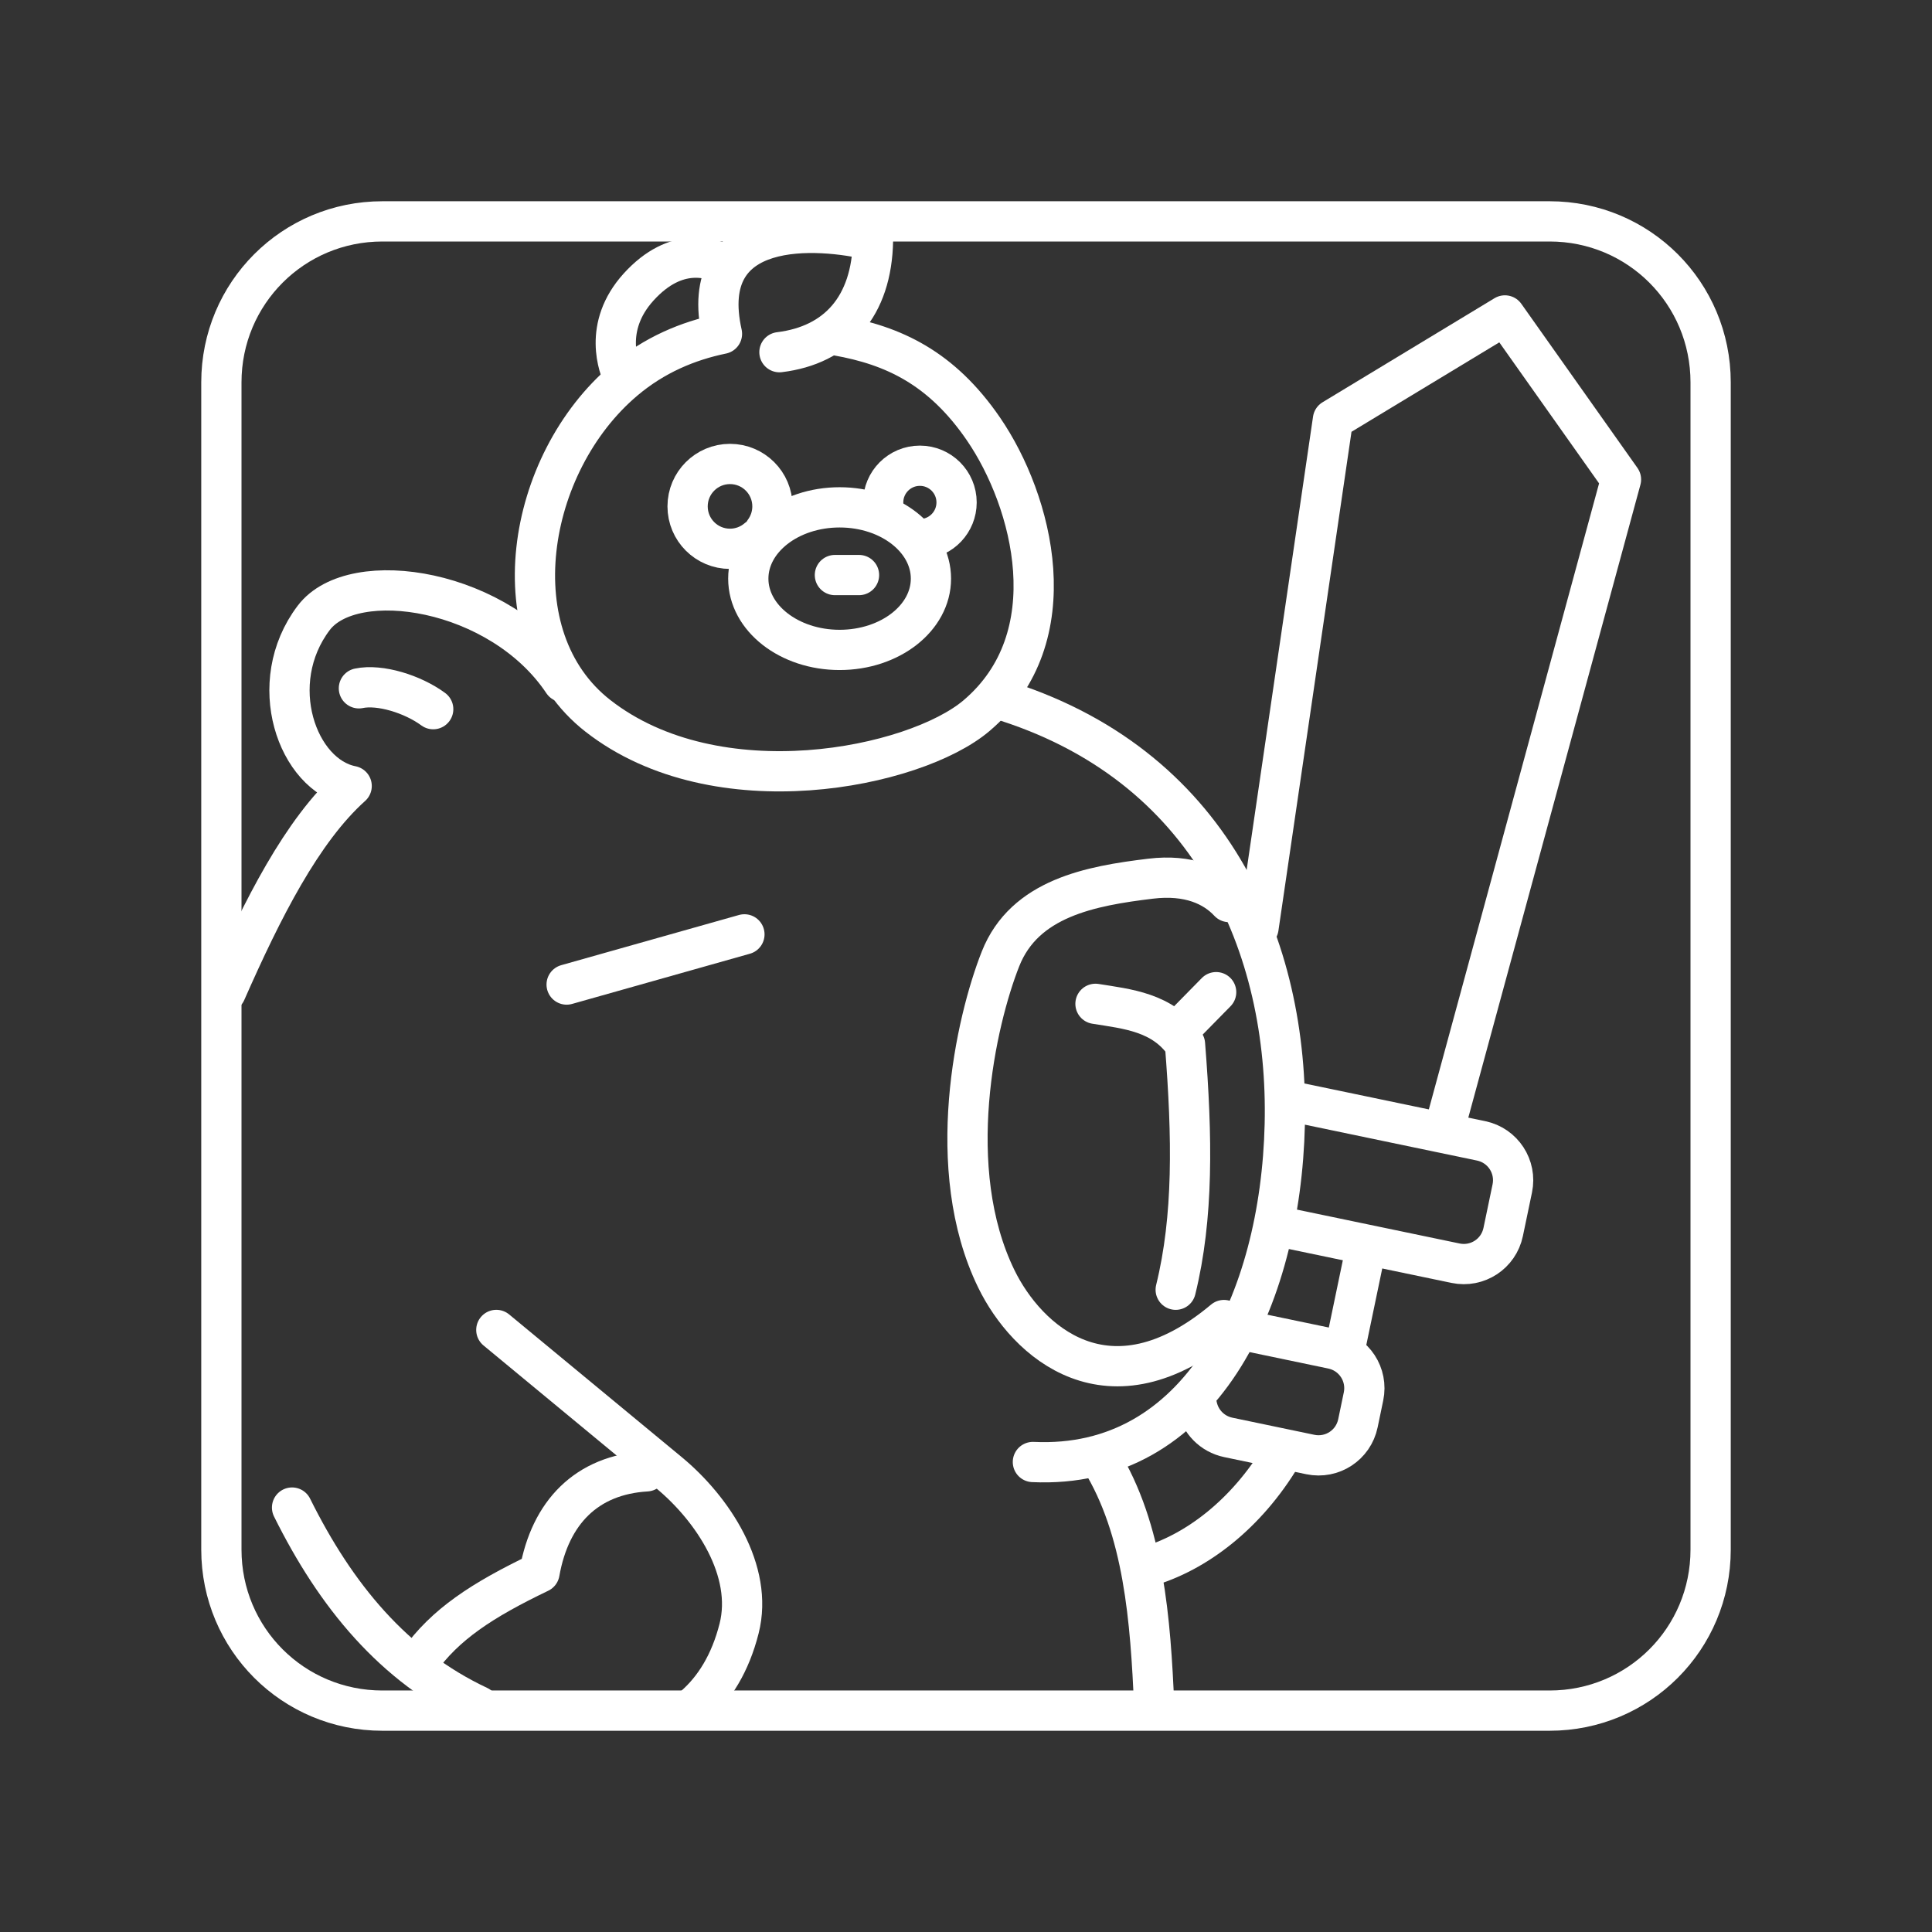 <?xml version="1.0" encoding="UTF-8"?><svg id="b" xmlns="http://www.w3.org/2000/svg" viewBox="0 0 48 48"><rect x="0" y="0" width="48" height="48" fill="#333333" stroke="none"/><defs><style>.aj{fill:none;stroke:#fff;stroke-linecap:round;stroke-linejoin:round;}</style></defs><path id="f" class="aj" d="M9.5,5.5h29c2.216,0,4,1.784,4,4v29c0,2.216-1.784,4-4,4H9.5c-2.216,0-4-1.784-4-4V9.5c0-2.216,1.784-4,4-4Z"/><g id="g"><path id="h" class="aj" d="M32.063,27.357l4.734.987c.542.113.888.641.775,1.183l-.226,1.082c-.113.542-.641.888-1.183.775l-4.367-.91"/><path id="i" class="aj" d="M35.871,28.1l4.402-16.187-2.884-4.076-4.272,2.585-1.85,12.631"/><path id="j" class="aj" d="M33.929,31.043l-.516,2.477"/><path id="k" class="aj" d="M30.963,33.07c.034.004.067.009.101.016l2.037.425c.542.113.888.641.775,1.183l-.139.668c-.113.542-.641.888-1.183.775l-2.037-.425c-.401-.084-.695-.394-.775-.769"/></g><g id="l"><g id="m"><path id="n" class="aj" d="M11.895,42.39c-2.119-.995-3.555-2.75-4.639-4.935"/><path id="o" class="aj" d="M12.331,33.042l4.29,3.547c1.09.902,2.104,2.439,1.742,3.87-.219.866-.616,1.495-1.111,1.929"/><path id="p" class="aj" d="M10.404,41.28c.655-.924,1.57-1.522,3-2.209.264-1.49,1.164-2.427,2.659-2.516"/></g><g id="q"><path id="r" class="aj" d="M25.662,36.323c4.147.196,6.156-3.999,6.258-8.391.102-4.392-1.808-8.975-7.147-10.577"/><path id="s" class="aj" d="M27.343,36.258c1.078,1.744,1.241,4,1.333,6.135"/><path id="t" class="aj" d="M13.99,16.945c-1.558-2.334-5.214-2.887-6.194-1.596-1.231,1.623-.41,3.915.941,4.179-1.237,1.11-2.218,3.056-3.126,5.116"/></g><g id="u"><path id="v" class="aj" d="M8.917,17.101c.524-.11,1.339.145,1.846.518"/><path id="w" class="aj" d="M14.078,24.461l4.417-1.247"/><g id="x"><path id="y" class="aj" d="M27.217,24.94c.783.126,1.673.204,2.224,1.003.184,2.319.212,4.302-.231,6.1"/><path id="z" class="aj" d="M30.215,24.65l-.841.856"/><path id="aa" class="aj" d="M30.535,22.411c-.376-.403-.997-.696-1.951-.58-1.482.179-3.129.479-3.727,1.993-.611,1.545-1.439,5.212-.103,7.95.75,1.538,2.786,3.429,5.655,1.022"/></g></g><path id="ab" class="aj" d="M31.827,36.182c-.85,1.41-2.084,2.393-3.367,2.754"/></g><g id="ac"><path id="ad" class="aj" d="M19.365,8.75c1.43-.174,2.296-1.134,2.324-2.775-1.366-.333-4.395-.555-3.752,2.319-.852.176-1.681.526-2.418,1.147-2.459,2.07-3.167,6.387-.666,8.343,2.958,2.312,7.872,1.295,9.404,0,2.302-1.947,1.403-5.337.177-7.126-1.046-1.526-2.245-2.075-3.629-2.321"/><path id="ae" class="aj" d="M18.048,6.596c-.346-.186-1.243-.501-2.182.535-.897.989-.491,2.012-.374,2.256"/><path id="af" class="aj" d="M18.825,13.379c-.191.165-.435.256-.688.256-.582,0-1.054-.472-1.054-1.054s.472-1.054,1.054-1.054,1.054.472,1.054,1.054h0c0,.223-.071.441-.203.621"/><path id="ag" class="aj" d="M21.971,12.71c-.019-.074-.029-.15-.029-.227,0-.504.408-.912.912-.912h0c.504 0.0.912.408.912.912,0,.483-.377.883-.859.911"/><path id="ah" class="aj" d="M23.129,14.376c0,.978-1.016,1.771-2.269,1.771h0c-1.253,0-2.269-.793-2.269-1.771v-0c0-.978,1.016-1.771,2.269-1.771h0c1.253,0,2.269.793,2.269,1.771v0h0"/><path id="ai" class="aj" d="M20.743,14.287h.599"/></g></svg>